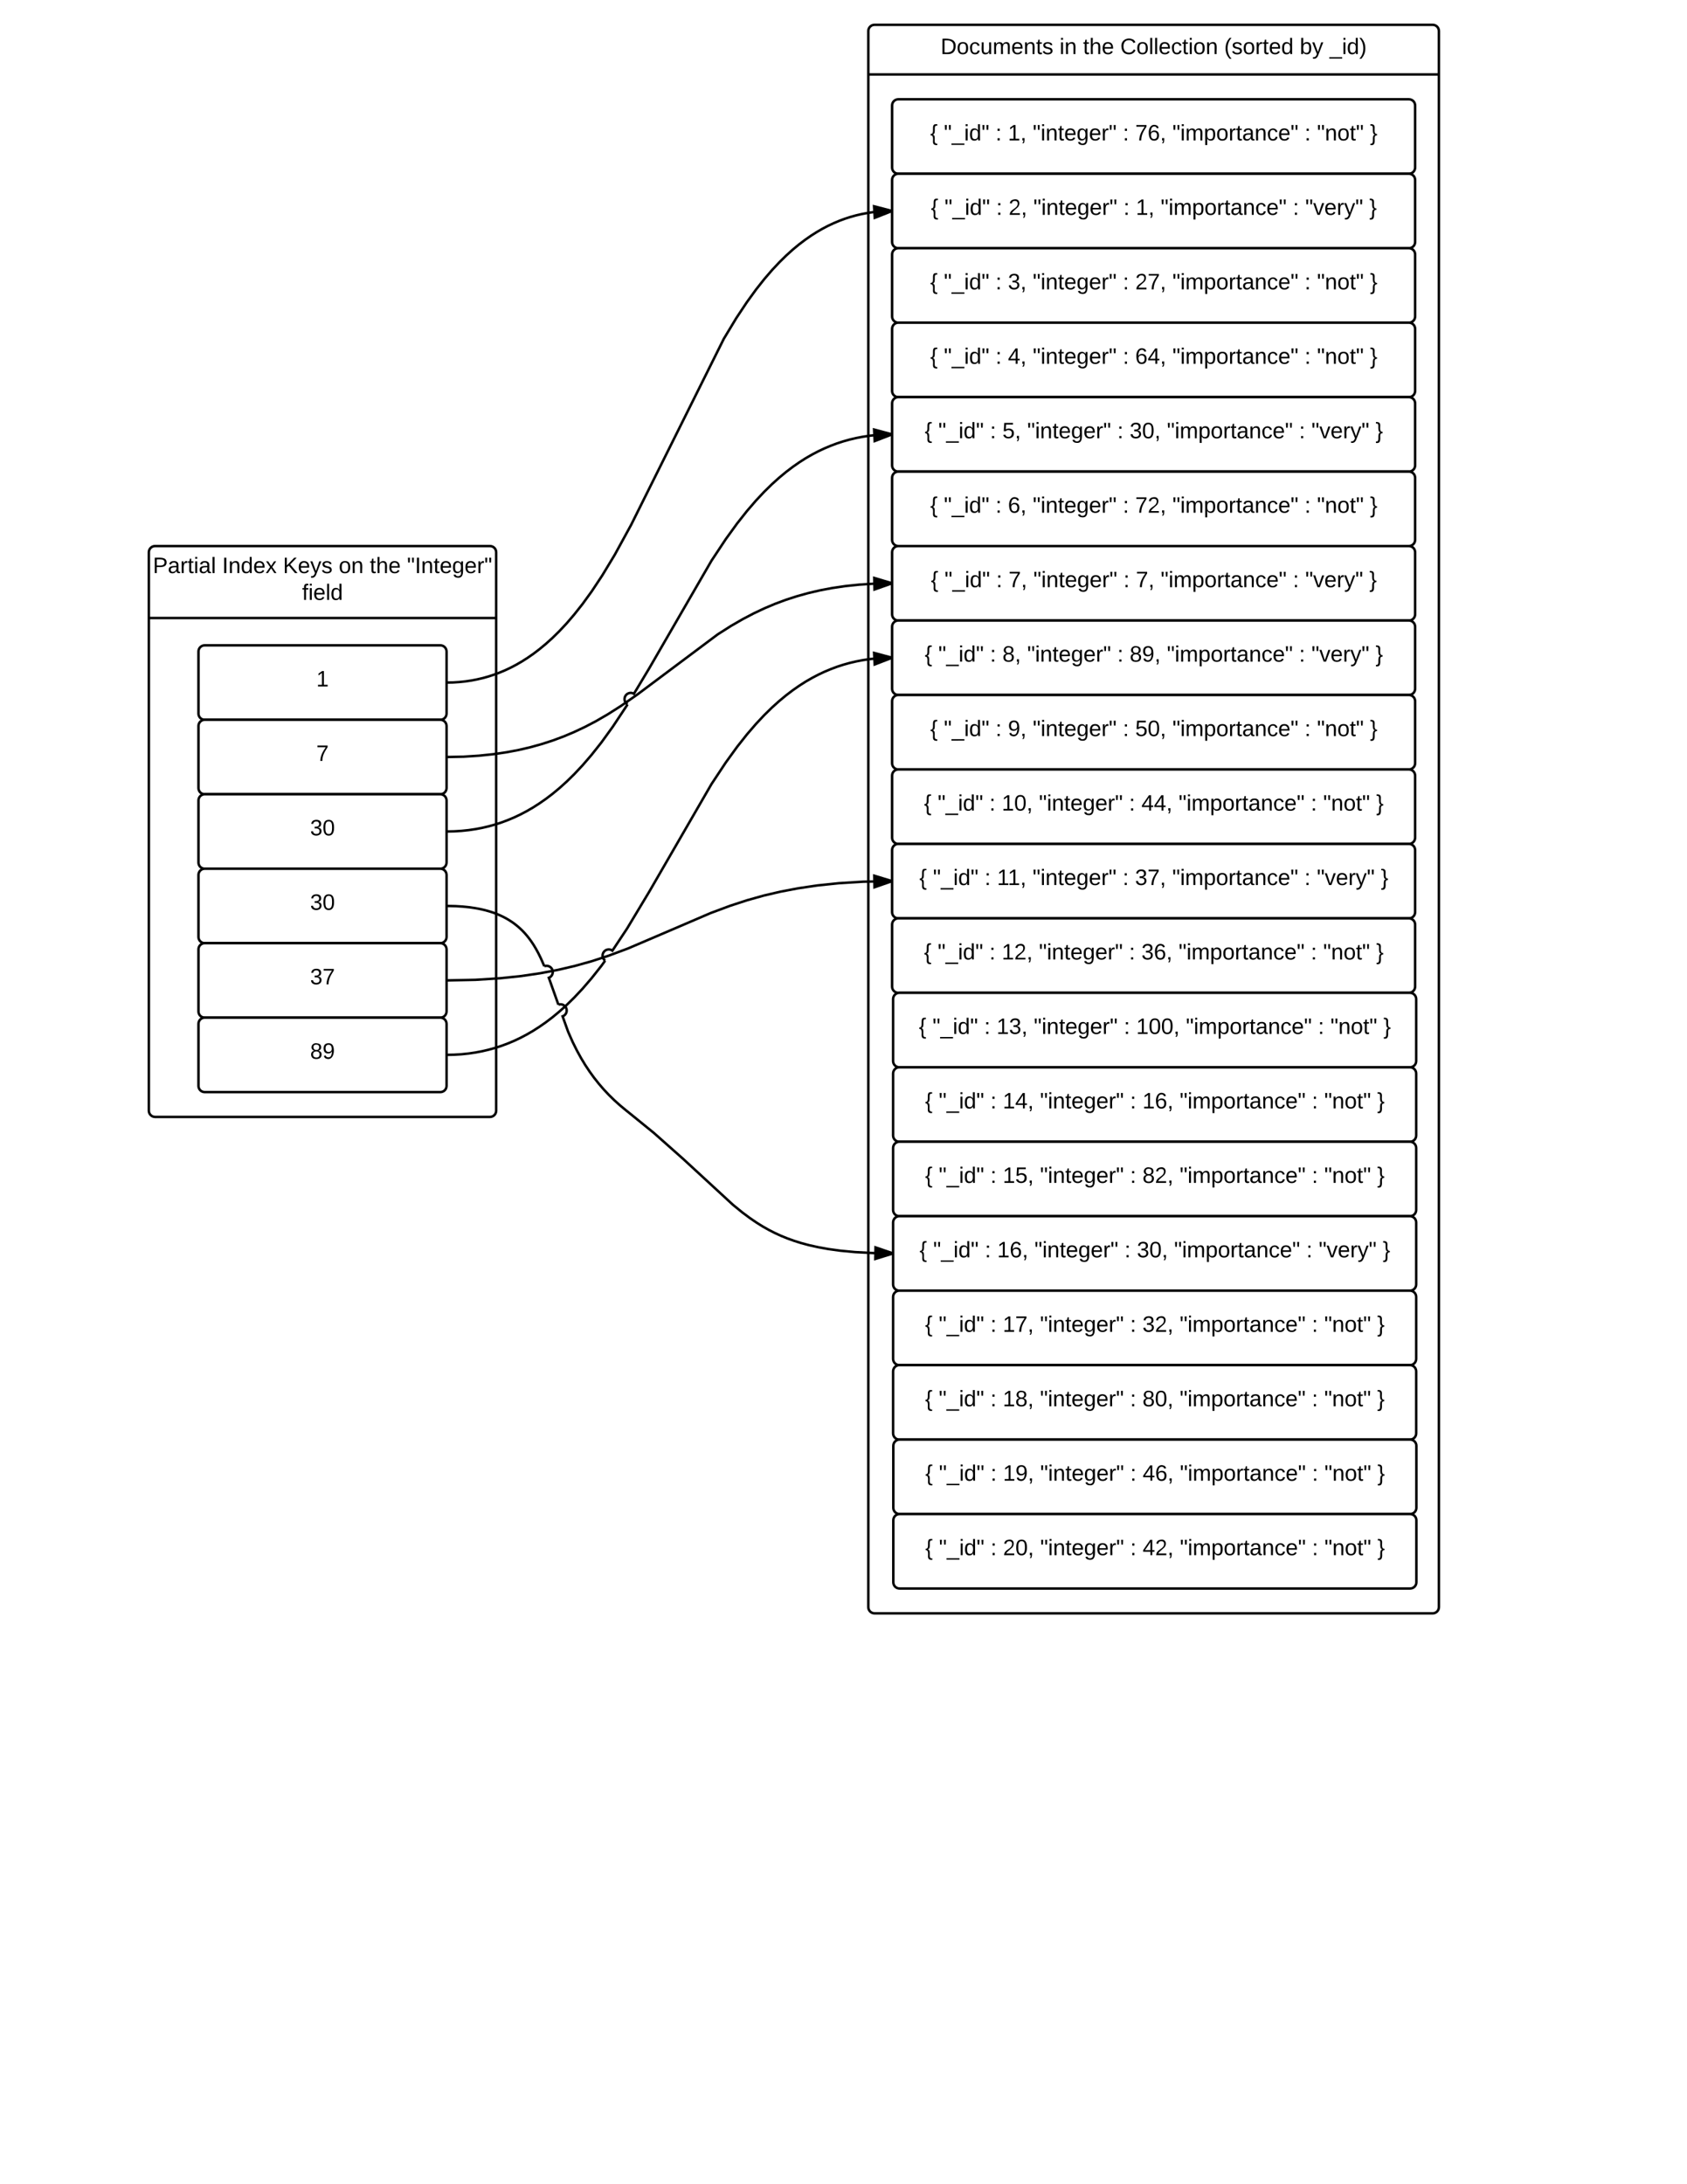 <svg xmlns="http://www.w3.org/2000/svg" xmlns:xlink="http://www.w3.org/1999/xlink" width="1360" height="1760"><g transform="translate(0 0)"><path d="M0 0h1360v1760H0z" fill="#fff"/><path d="M120 445c0-2.76 2.24-5 5-5h270c2.76 0 5 2.24 5 5v48c0 2.76-2.24 5-5 5H125c-2.76 0-5-2.24-5-5z" fill="#fff"/><path d="M120 469h280v29H120z" fill="#fff"/><path d="M125 900c-2.76 0-5-2.24-5-5V445c0-2.76 2.24-5 5-5h270c2.76 0 5 2.24 5 5v450c0 2.76-2.24 5-5 5zM120 498h280" stroke="#000" stroke-width="2" fill="none"/><use xlink:href="#a" transform="matrix(1,0,0,1,120,440) translate(3.25 21.8)"/><use xlink:href="#b" transform="matrix(1,0,0,1,120,440) translate(59.1 21.8)"/><use xlink:href="#c" transform="matrix(1,0,0,1,120,440) translate(108.1 21.8)"/><use xlink:href="#d" transform="matrix(1,0,0,1,120,440) translate(153.1 21.8)"/><use xlink:href="#e" transform="matrix(1,0,0,1,120,440) translate(178.1 21.8)"/><use xlink:href="#f" transform="matrix(1,0,0,1,120,440) translate(208.1 21.8)"/><use xlink:href="#g" transform="matrix(1,0,0,1,120,440) translate(123.55 43.4)"/><path d="M160 525c0-2.76 2.24-5 5-5h190c2.76 0 5 2.24 5 5v50c0 2.76-2.24 5-5 5H165c-2.76 0-5-2.24-5-5z" stroke="#000" stroke-width="2" fill="#fff"/><use xlink:href="#h" transform="matrix(1,0,0,1,160,520) translate(95.005 33.15)"/><path d="M160 585c0-2.76 2.24-5 5-5h190c2.76 0 5 2.24 5 5v50c0 2.76-2.24 5-5 5H165c-2.76 0-5-2.24-5-5z" stroke="#000" stroke-width="2" fill="#fff"/><use xlink:href="#i" transform="matrix(1,0,0,1,160,580) translate(95.005 33.15)"/><path d="M160 645c0-2.76 2.24-5 5-5h190c2.76 0 5 2.24 5 5v50c0 2.76-2.24 5-5 5H165c-2.76 0-5-2.24-5-5z" stroke="#000" stroke-width="2" fill="#fff"/><use xlink:href="#j" transform="matrix(1,0,0,1,160,640) translate(90.005 33.15)"/><path d="M160 705c0-2.76 2.24-5 5-5h190c2.76 0 5 2.24 5 5v50c0 2.76-2.24 5-5 5H165c-2.76 0-5-2.24-5-5z" stroke="#000" stroke-width="2" fill="#fff"/><use xlink:href="#j" transform="matrix(1,0,0,1,160,700) translate(90.005 33.15)"/><path d="M160 765c0-2.76 2.24-5 5-5h190c2.76 0 5 2.24 5 5v50c0 2.76-2.24 5-5 5H165c-2.76 0-5-2.24-5-5z" stroke="#000" stroke-width="2" fill="#fff"/><use xlink:href="#k" transform="matrix(1,0,0,1,160,760) translate(90.005 33.15)"/><path d="M160 825c0-2.76 2.24-5 5-5h190c2.76 0 5 2.24 5 5v50c0 2.76-2.24 5-5 5H165c-2.76 0-5-2.24-5-5z" stroke="#000" stroke-width="2" fill="#fff"/><use xlink:href="#l" transform="matrix(1,0,0,1,160,820) translate(90.005 33.15)"/><path d="M700 25c0-2.76 2.24-5 5-5h450c2.76 0 5 2.24 5 5v30c0 2.76-2.24 5-5 5H705c-2.76 0-5-2.24-5-5z" fill="#fff"/><path d="M700 40h460v20H700z" fill="#fff"/><path d="M705 1300c-2.76 0-5-2.24-5-5V25c0-2.76 2.24-5 5-5h450c2.76 0 5 2.24 5 5v1270c0 2.76-2.24 5-5 5zM700 60h460" stroke="#000" stroke-width="2" fill="none"/><use xlink:href="#m" transform="matrix(1,0,0,1,700,20) translate(58.275 23.6)"/><use xlink:href="#n" transform="matrix(1,0,0,1,700,20) translate(154.175 23.6)"/><use xlink:href="#e" transform="matrix(1,0,0,1,700,20) translate(173.125 23.6)"/><use xlink:href="#o" transform="matrix(1,0,0,1,700,20) translate(203.125 23.6)"/><use xlink:href="#p" transform="matrix(1,0,0,1,700,20) translate(286.925 23.6)"/><use xlink:href="#q" transform="matrix(1,0,0,1,700,20) translate(347.825 23.6)"/><use xlink:href="#r" transform="matrix(1,0,0,1,700,20) translate(371.825 23.6)"/><path d="M719.17 85c0-2.76 2.24-5 5-5h411.66c2.76 0 5 2.24 5 5v50c0 2.76-2.24 5-5 5H724.17c-2.76 0-5-2.24-5-5z" stroke="#000" stroke-width="2" fill="#fff"/><use xlink:href="#s" transform="matrix(1,0,0,1,719.167,80) translate(30.755 33.15)"/><use xlink:href="#t" transform="matrix(1,0,0,1,719.167,80) translate(41.755 33.15)"/><use xlink:href="#u" transform="matrix(1,0,0,1,719.167,80) translate(83.405 33.15)"/><use xlink:href="#v" transform="matrix(1,0,0,1,719.167,80) translate(93.405 33.15)"/><use xlink:href="#w" transform="matrix(1,0,0,1,719.167,80) translate(113.405 33.15)"/><use xlink:href="#u" transform="matrix(1,0,0,1,719.167,80) translate(186.005 33.15)"/><use xlink:href="#x" transform="matrix(1,0,0,1,719.167,80) translate(196.005 33.15)"/><use xlink:href="#y" transform="matrix(1,0,0,1,719.167,80) translate(226.005 33.15)"/><use xlink:href="#u" transform="matrix(1,0,0,1,719.167,80) translate(332.555 33.15)"/><use xlink:href="#z" transform="matrix(1,0,0,1,719.167,80) translate(342.555 33.15)"/><use xlink:href="#A" transform="matrix(1,0,0,1,719.167,80) translate(385.255 33.15)"/><path d="M719.17 145c0-2.76 2.24-5 5-5h411.66c2.76 0 5 2.24 5 5v50c0 2.76-2.24 5-5 5H724.17c-2.76 0-5-2.24-5-5z" stroke="#000" stroke-width="2" fill="#fff"/><use xlink:href="#s" transform="matrix(1,0,0,1,719.167,140) translate(31.28 33.15)"/><use xlink:href="#t" transform="matrix(1,0,0,1,719.167,140) translate(42.28 33.15)"/><use xlink:href="#u" transform="matrix(1,0,0,1,719.167,140) translate(83.93 33.15)"/><use xlink:href="#B" transform="matrix(1,0,0,1,719.167,140) translate(93.93 33.15)"/><use xlink:href="#w" transform="matrix(1,0,0,1,719.167,140) translate(113.93 33.15)"/><use xlink:href="#u" transform="matrix(1,0,0,1,719.167,140) translate(186.53 33.15)"/><use xlink:href="#v" transform="matrix(1,0,0,1,719.167,140) translate(196.53 33.15)"/><use xlink:href="#y" transform="matrix(1,0,0,1,719.167,140) translate(216.53 33.15)"/><use xlink:href="#u" transform="matrix(1,0,0,1,719.167,140) translate(323.08 33.15)"/><use xlink:href="#C" transform="matrix(1,0,0,1,719.167,140) translate(333.08 33.15)"/><use xlink:href="#A" transform="matrix(1,0,0,1,719.167,140) translate(384.73 33.15)"/><path d="M719.17 205c0-2.76 2.24-5 5-5h411.66c2.76 0 5 2.24 5 5v50c0 2.76-2.24 5-5 5H724.17c-2.76 0-5-2.24-5-5z" stroke="#000" stroke-width="2" fill="#fff"/><use xlink:href="#s" transform="matrix(1,0,0,1,719.167,200) translate(30.755 33.15)"/><use xlink:href="#t" transform="matrix(1,0,0,1,719.167,200) translate(41.755 33.15)"/><use xlink:href="#u" transform="matrix(1,0,0,1,719.167,200) translate(83.405 33.15)"/><use xlink:href="#D" transform="matrix(1,0,0,1,719.167,200) translate(93.405 33.15)"/><use xlink:href="#w" transform="matrix(1,0,0,1,719.167,200) translate(113.405 33.15)"/><use xlink:href="#u" transform="matrix(1,0,0,1,719.167,200) translate(186.005 33.15)"/><use xlink:href="#E" transform="matrix(1,0,0,1,719.167,200) translate(196.005 33.15)"/><use xlink:href="#y" transform="matrix(1,0,0,1,719.167,200) translate(226.005 33.15)"/><use xlink:href="#u" transform="matrix(1,0,0,1,719.167,200) translate(332.555 33.15)"/><use xlink:href="#z" transform="matrix(1,0,0,1,719.167,200) translate(342.555 33.15)"/><use xlink:href="#A" transform="matrix(1,0,0,1,719.167,200) translate(385.255 33.15)"/><path d="M719.17 265c0-2.76 2.24-5 5-5h411.66c2.76 0 5 2.24 5 5v50c0 2.76-2.24 5-5 5H724.17c-2.76 0-5-2.24-5-5z" stroke="#000" stroke-width="2" fill="#fff"/><use xlink:href="#s" transform="matrix(1,0,0,1,719.167,260) translate(30.755 33.15)"/><use xlink:href="#t" transform="matrix(1,0,0,1,719.167,260) translate(41.755 33.15)"/><use xlink:href="#u" transform="matrix(1,0,0,1,719.167,260) translate(83.405 33.15)"/><use xlink:href="#F" transform="matrix(1,0,0,1,719.167,260) translate(93.405 33.15)"/><use xlink:href="#w" transform="matrix(1,0,0,1,719.167,260) translate(113.405 33.15)"/><use xlink:href="#u" transform="matrix(1,0,0,1,719.167,260) translate(186.005 33.15)"/><use xlink:href="#G" transform="matrix(1,0,0,1,719.167,260) translate(196.005 33.15)"/><use xlink:href="#y" transform="matrix(1,0,0,1,719.167,260) translate(226.005 33.15)"/><use xlink:href="#u" transform="matrix(1,0,0,1,719.167,260) translate(332.555 33.15)"/><use xlink:href="#z" transform="matrix(1,0,0,1,719.167,260) translate(342.555 33.15)"/><use xlink:href="#A" transform="matrix(1,0,0,1,719.167,260) translate(385.255 33.15)"/><path d="M719.17 325c0-2.76 2.24-5 5-5h411.66c2.76 0 5 2.24 5 5v50c0 2.76-2.24 5-5 5H724.17c-2.76 0-5-2.24-5-5z" stroke="#000" stroke-width="2" fill="#fff"/><use xlink:href="#s" transform="matrix(1,0,0,1,719.167,320) translate(26.28 33.15)"/><use xlink:href="#t" transform="matrix(1,0,0,1,719.167,320) translate(37.28 33.15)"/><use xlink:href="#u" transform="matrix(1,0,0,1,719.167,320) translate(78.93 33.15)"/><use xlink:href="#H" transform="matrix(1,0,0,1,719.167,320) translate(88.93 33.15)"/><use xlink:href="#w" transform="matrix(1,0,0,1,719.167,320) translate(108.93 33.15)"/><use xlink:href="#u" transform="matrix(1,0,0,1,719.167,320) translate(181.53 33.15)"/><use xlink:href="#I" transform="matrix(1,0,0,1,719.167,320) translate(191.53 33.15)"/><use xlink:href="#y" transform="matrix(1,0,0,1,719.167,320) translate(221.53 33.15)"/><use xlink:href="#u" transform="matrix(1,0,0,1,719.167,320) translate(328.08 33.15)"/><use xlink:href="#C" transform="matrix(1,0,0,1,719.167,320) translate(338.08 33.15)"/><use xlink:href="#A" transform="matrix(1,0,0,1,719.167,320) translate(389.73 33.15)"/><path d="M719.17 385c0-2.76 2.24-5 5-5h411.66c2.76 0 5 2.24 5 5v50c0 2.76-2.24 5-5 5H724.17c-2.76 0-5-2.24-5-5z" stroke="#000" stroke-width="2" fill="#fff"/><g><use xlink:href="#s" transform="matrix(1,0,0,1,719.167,380) translate(30.755 33.15)"/><use xlink:href="#t" transform="matrix(1,0,0,1,719.167,380) translate(41.755 33.15)"/><use xlink:href="#u" transform="matrix(1,0,0,1,719.167,380) translate(83.405 33.15)"/><use xlink:href="#J" transform="matrix(1,0,0,1,719.167,380) translate(93.405 33.15)"/><use xlink:href="#w" transform="matrix(1,0,0,1,719.167,380) translate(113.405 33.15)"/><use xlink:href="#u" transform="matrix(1,0,0,1,719.167,380) translate(186.005 33.15)"/><use xlink:href="#K" transform="matrix(1,0,0,1,719.167,380) translate(196.005 33.15)"/><use xlink:href="#y" transform="matrix(1,0,0,1,719.167,380) translate(226.005 33.15)"/><use xlink:href="#u" transform="matrix(1,0,0,1,719.167,380) translate(332.555 33.15)"/><use xlink:href="#z" transform="matrix(1,0,0,1,719.167,380) translate(342.555 33.15)"/><use xlink:href="#A" transform="matrix(1,0,0,1,719.167,380) translate(385.255 33.15)"/></g><path d="M719.17 445c0-2.76 2.24-5 5-5h411.66c2.76 0 5 2.24 5 5v50c0 2.76-2.24 5-5 5H724.17c-2.76 0-5-2.24-5-5z" stroke="#000" stroke-width="2" fill="#fff"/><g><use xlink:href="#s" transform="matrix(1,0,0,1,719.167,440) translate(31.28 33.15)"/><use xlink:href="#t" transform="matrix(1,0,0,1,719.167,440) translate(42.28 33.15)"/><use xlink:href="#u" transform="matrix(1,0,0,1,719.167,440) translate(83.93 33.15)"/><use xlink:href="#L" transform="matrix(1,0,0,1,719.167,440) translate(93.93 33.15)"/><use xlink:href="#w" transform="matrix(1,0,0,1,719.167,440) translate(113.93 33.15)"/><use xlink:href="#u" transform="matrix(1,0,0,1,719.167,440) translate(186.53 33.15)"/><use xlink:href="#L" transform="matrix(1,0,0,1,719.167,440) translate(196.53 33.15)"/><use xlink:href="#y" transform="matrix(1,0,0,1,719.167,440) translate(216.53 33.15)"/><use xlink:href="#u" transform="matrix(1,0,0,1,719.167,440) translate(323.08 33.15)"/><use xlink:href="#C" transform="matrix(1,0,0,1,719.167,440) translate(333.08 33.15)"/><use xlink:href="#A" transform="matrix(1,0,0,1,719.167,440) translate(384.73 33.15)"/></g><path d="M719.17 505c0-2.76 2.24-5 5-5h411.66c2.76 0 5 2.24 5 5v50c0 2.76-2.24 5-5 5H724.17c-2.76 0-5-2.24-5-5z" stroke="#000" stroke-width="2" fill="#fff"/><g><use xlink:href="#s" transform="matrix(1,0,0,1,719.167,500) translate(26.28 33.15)"/><use xlink:href="#t" transform="matrix(1,0,0,1,719.167,500) translate(37.28 33.15)"/><use xlink:href="#u" transform="matrix(1,0,0,1,719.167,500) translate(78.93 33.15)"/><use xlink:href="#M" transform="matrix(1,0,0,1,719.167,500) translate(88.93 33.15)"/><use xlink:href="#w" transform="matrix(1,0,0,1,719.167,500) translate(108.93 33.15)"/><use xlink:href="#u" transform="matrix(1,0,0,1,719.167,500) translate(181.53 33.15)"/><use xlink:href="#N" transform="matrix(1,0,0,1,719.167,500) translate(191.53 33.15)"/><use xlink:href="#y" transform="matrix(1,0,0,1,719.167,500) translate(221.53 33.15)"/><use xlink:href="#u" transform="matrix(1,0,0,1,719.167,500) translate(328.08 33.15)"/><use xlink:href="#C" transform="matrix(1,0,0,1,719.167,500) translate(338.08 33.15)"/><use xlink:href="#A" transform="matrix(1,0,0,1,719.167,500) translate(389.73 33.15)"/></g><path d="M719.17 565c0-2.76 2.24-5 5-5h411.66c2.76 0 5 2.24 5 5v50c0 2.76-2.24 5-5 5H724.17c-2.76 0-5-2.24-5-5z" stroke="#000" stroke-width="2" fill="#fff"/><g><use xlink:href="#s" transform="matrix(1,0,0,1,719.167,560) translate(30.755 33.15)"/><use xlink:href="#t" transform="matrix(1,0,0,1,719.167,560) translate(41.755 33.15)"/><use xlink:href="#u" transform="matrix(1,0,0,1,719.167,560) translate(83.405 33.15)"/><use xlink:href="#O" transform="matrix(1,0,0,1,719.167,560) translate(93.405 33.15)"/><use xlink:href="#w" transform="matrix(1,0,0,1,719.167,560) translate(113.405 33.15)"/><use xlink:href="#u" transform="matrix(1,0,0,1,719.167,560) translate(186.005 33.15)"/><use xlink:href="#P" transform="matrix(1,0,0,1,719.167,560) translate(196.005 33.15)"/><use xlink:href="#y" transform="matrix(1,0,0,1,719.167,560) translate(226.005 33.15)"/><use xlink:href="#u" transform="matrix(1,0,0,1,719.167,560) translate(332.555 33.15)"/><use xlink:href="#z" transform="matrix(1,0,0,1,719.167,560) translate(342.555 33.15)"/><use xlink:href="#A" transform="matrix(1,0,0,1,719.167,560) translate(385.255 33.15)"/></g><path d="M719.17 625c0-2.76 2.24-5 5-5h411.66c2.76 0 5 2.24 5 5v50c0 2.76-2.24 5-5 5H724.17c-2.76 0-5-2.24-5-5z" stroke="#000" stroke-width="2" fill="#fff"/><g><use xlink:href="#s" transform="matrix(1,0,0,1,719.167,620) translate(25.755 33.15)"/><use xlink:href="#t" transform="matrix(1,0,0,1,719.167,620) translate(36.755 33.15)"/><use xlink:href="#u" transform="matrix(1,0,0,1,719.167,620) translate(78.405 33.15)"/><use xlink:href="#Q" transform="matrix(1,0,0,1,719.167,620) translate(88.405 33.15)"/><use xlink:href="#w" transform="matrix(1,0,0,1,719.167,620) translate(118.405 33.15)"/><use xlink:href="#u" transform="matrix(1,0,0,1,719.167,620) translate(191.005 33.15)"/><use xlink:href="#R" transform="matrix(1,0,0,1,719.167,620) translate(201.005 33.15)"/><use xlink:href="#y" transform="matrix(1,0,0,1,719.167,620) translate(231.005 33.15)"/><use xlink:href="#u" transform="matrix(1,0,0,1,719.167,620) translate(337.555 33.15)"/><use xlink:href="#z" transform="matrix(1,0,0,1,719.167,620) translate(347.555 33.15)"/><use xlink:href="#A" transform="matrix(1,0,0,1,719.167,620) translate(390.255 33.15)"/></g><path d="M719.17 685c0-2.76 2.24-5 5-5h411.66c2.76 0 5 2.24 5 5v50c0 2.76-2.24 5-5 5H724.17c-2.76 0-5-2.24-5-5z" stroke="#000" stroke-width="2" fill="#fff"/><g><use xlink:href="#s" transform="matrix(1,0,0,1,719.167,680) translate(21.955 33.15)"/><use xlink:href="#t" transform="matrix(1,0,0,1,719.167,680) translate(32.955 33.15)"/><use xlink:href="#u" transform="matrix(1,0,0,1,719.167,680) translate(74.605 33.15)"/><use xlink:href="#S" transform="matrix(1,0,0,1,719.167,680) translate(84.605 33.15)"/><use xlink:href="#w" transform="matrix(1,0,0,1,719.167,680) translate(113.255 33.15)"/><use xlink:href="#u" transform="matrix(1,0,0,1,719.167,680) translate(185.855 33.15)"/><use xlink:href="#T" transform="matrix(1,0,0,1,719.167,680) translate(195.855 33.15)"/><use xlink:href="#y" transform="matrix(1,0,0,1,719.167,680) translate(225.855 33.15)"/><use xlink:href="#u" transform="matrix(1,0,0,1,719.167,680) translate(332.405 33.15)"/><use xlink:href="#C" transform="matrix(1,0,0,1,719.167,680) translate(342.405 33.15)"/><use xlink:href="#A" transform="matrix(1,0,0,1,719.167,680) translate(394.055 33.15)"/></g><path d="M719.17 745c0-2.76 2.24-5 5-5h411.66c2.76 0 5 2.24 5 5v50c0 2.76-2.24 5-5 5H724.17c-2.76 0-5-2.24-5-5z" stroke="#000" stroke-width="2" fill="#fff"/><g><use xlink:href="#s" transform="matrix(1,0,0,1,719.167,740) translate(25.755 33.15)"/><use xlink:href="#t" transform="matrix(1,0,0,1,719.167,740) translate(36.755 33.15)"/><use xlink:href="#u" transform="matrix(1,0,0,1,719.167,740) translate(78.405 33.15)"/><use xlink:href="#U" transform="matrix(1,0,0,1,719.167,740) translate(88.405 33.15)"/><use xlink:href="#w" transform="matrix(1,0,0,1,719.167,740) translate(118.405 33.15)"/><use xlink:href="#u" transform="matrix(1,0,0,1,719.167,740) translate(191.005 33.15)"/><use xlink:href="#V" transform="matrix(1,0,0,1,719.167,740) translate(201.005 33.15)"/><use xlink:href="#y" transform="matrix(1,0,0,1,719.167,740) translate(231.005 33.15)"/><use xlink:href="#u" transform="matrix(1,0,0,1,719.167,740) translate(337.555 33.15)"/><use xlink:href="#z" transform="matrix(1,0,0,1,719.167,740) translate(347.555 33.15)"/><use xlink:href="#A" transform="matrix(1,0,0,1,719.167,740) translate(390.255 33.15)"/></g><path d="M720 805c0-2.76 2.24-5 5-5h411.67c2.76 0 5 2.24 5 5v50c0 2.76-2.24 5-5 5H725c-2.76 0-5-2.24-5-5z" stroke="#000" stroke-width="2" fill="#fff"/><g><use xlink:href="#s" transform="matrix(1,0,0,1,720,800) translate(20.755 33.15)"/><use xlink:href="#t" transform="matrix(1,0,0,1,720,800) translate(31.755 33.15)"/><use xlink:href="#u" transform="matrix(1,0,0,1,720,800) translate(73.405 33.15)"/><use xlink:href="#W" transform="matrix(1,0,0,1,720,800) translate(83.405 33.15)"/><use xlink:href="#w" transform="matrix(1,0,0,1,720,800) translate(113.405 33.15)"/><use xlink:href="#u" transform="matrix(1,0,0,1,720,800) translate(186.005 33.15)"/><use xlink:href="#X" transform="matrix(1,0,0,1,720,800) translate(196.005 33.15)"/><use xlink:href="#y" transform="matrix(1,0,0,1,720,800) translate(236.005 33.15)"/><use xlink:href="#u" transform="matrix(1,0,0,1,720,800) translate(342.555 33.15)"/><use xlink:href="#z" transform="matrix(1,0,0,1,720,800) translate(352.555 33.15)"/><use xlink:href="#A" transform="matrix(1,0,0,1,720,800) translate(395.255 33.15)"/></g><path d="M720 865c0-2.76 2.24-5 5-5h411.67c2.76 0 5 2.24 5 5v50c0 2.76-2.24 5-5 5H725c-2.76 0-5-2.24-5-5z" stroke="#000" stroke-width="2" fill="#fff"/><g><use xlink:href="#s" transform="matrix(1,0,0,1,720,860) translate(25.755 33.15)"/><use xlink:href="#t" transform="matrix(1,0,0,1,720,860) translate(36.755 33.15)"/><use xlink:href="#u" transform="matrix(1,0,0,1,720,860) translate(78.405 33.15)"/><use xlink:href="#Y" transform="matrix(1,0,0,1,720,860) translate(88.405 33.15)"/><use xlink:href="#w" transform="matrix(1,0,0,1,720,860) translate(118.405 33.15)"/><use xlink:href="#u" transform="matrix(1,0,0,1,720,860) translate(191.005 33.15)"/><use xlink:href="#Z" transform="matrix(1,0,0,1,720,860) translate(201.005 33.15)"/><use xlink:href="#y" transform="matrix(1,0,0,1,720,860) translate(231.005 33.15)"/><use xlink:href="#u" transform="matrix(1,0,0,1,720,860) translate(337.555 33.15)"/><use xlink:href="#z" transform="matrix(1,0,0,1,720,860) translate(347.555 33.15)"/><use xlink:href="#A" transform="matrix(1,0,0,1,720,860) translate(390.255 33.15)"/></g><path d="M720 925c0-2.76 2.24-5 5-5h411.67c2.76 0 5 2.24 5 5v50c0 2.76-2.24 5-5 5H725c-2.76 0-5-2.24-5-5z" stroke="#000" stroke-width="2" fill="#fff"/><g><use xlink:href="#s" transform="matrix(1,0,0,1,720,920) translate(25.755 33.15)"/><use xlink:href="#t" transform="matrix(1,0,0,1,720,920) translate(36.755 33.15)"/><use xlink:href="#u" transform="matrix(1,0,0,1,720,920) translate(78.405 33.15)"/><use xlink:href="#aa" transform="matrix(1,0,0,1,720,920) translate(88.405 33.15)"/><use xlink:href="#w" transform="matrix(1,0,0,1,720,920) translate(118.405 33.15)"/><use xlink:href="#u" transform="matrix(1,0,0,1,720,920) translate(191.005 33.15)"/><use xlink:href="#ab" transform="matrix(1,0,0,1,720,920) translate(201.005 33.15)"/><use xlink:href="#y" transform="matrix(1,0,0,1,720,920) translate(231.005 33.15)"/><use xlink:href="#u" transform="matrix(1,0,0,1,720,920) translate(337.555 33.15)"/><use xlink:href="#z" transform="matrix(1,0,0,1,720,920) translate(347.555 33.15)"/><use xlink:href="#A" transform="matrix(1,0,0,1,720,920) translate(390.255 33.15)"/></g><path d="M720 985c0-2.76 2.24-5 5-5h411.67c2.76 0 5 2.24 5 5v50c0 2.76-2.24 5-5 5H725c-2.76 0-5-2.24-5-5z" stroke="#000" stroke-width="2" fill="#fff"/><g><use xlink:href="#s" transform="matrix(1,0,0,1,720,980) translate(21.28 33.15)"/><use xlink:href="#t" transform="matrix(1,0,0,1,720,980) translate(32.28 33.15)"/><use xlink:href="#u" transform="matrix(1,0,0,1,720,980) translate(73.93 33.15)"/><use xlink:href="#Z" transform="matrix(1,0,0,1,720,980) translate(83.93 33.15)"/><use xlink:href="#w" transform="matrix(1,0,0,1,720,980) translate(113.93 33.15)"/><use xlink:href="#u" transform="matrix(1,0,0,1,720,980) translate(186.53 33.15)"/><use xlink:href="#I" transform="matrix(1,0,0,1,720,980) translate(196.53 33.15)"/><use xlink:href="#y" transform="matrix(1,0,0,1,720,980) translate(226.53 33.15)"/><use xlink:href="#u" transform="matrix(1,0,0,1,720,980) translate(333.08 33.15)"/><use xlink:href="#C" transform="matrix(1,0,0,1,720,980) translate(343.08 33.15)"/><use xlink:href="#A" transform="matrix(1,0,0,1,720,980) translate(394.73 33.15)"/></g><path d="M720 1045c0-2.76 2.24-5 5-5h411.67c2.76 0 5 2.24 5 5v50c0 2.76-2.24 5-5 5H725c-2.76 0-5-2.24-5-5z" stroke="#000" stroke-width="2" fill="#fff"/><g><use xlink:href="#s" transform="matrix(1,0,0,1,720,1040) translate(25.755 33.15)"/><use xlink:href="#t" transform="matrix(1,0,0,1,720,1040) translate(36.755 33.15)"/><use xlink:href="#u" transform="matrix(1,0,0,1,720,1040) translate(78.405 33.15)"/><use xlink:href="#ac" transform="matrix(1,0,0,1,720,1040) translate(88.405 33.15)"/><use xlink:href="#w" transform="matrix(1,0,0,1,720,1040) translate(118.405 33.15)"/><use xlink:href="#u" transform="matrix(1,0,0,1,720,1040) translate(191.005 33.15)"/><use xlink:href="#ad" transform="matrix(1,0,0,1,720,1040) translate(201.005 33.15)"/><use xlink:href="#y" transform="matrix(1,0,0,1,720,1040) translate(231.005 33.15)"/><use xlink:href="#u" transform="matrix(1,0,0,1,720,1040) translate(337.555 33.15)"/><use xlink:href="#z" transform="matrix(1,0,0,1,720,1040) translate(347.555 33.15)"/><use xlink:href="#A" transform="matrix(1,0,0,1,720,1040) translate(390.255 33.15)"/></g><path d="M720 1105c0-2.76 2.24-5 5-5h411.67c2.76 0 5 2.24 5 5v50c0 2.76-2.24 5-5 5H725c-2.76 0-5-2.24-5-5z" stroke="#000" stroke-width="2" fill="#fff"/><g><use xlink:href="#s" transform="matrix(1,0,0,1,720,1100) translate(25.755 33.15)"/><use xlink:href="#t" transform="matrix(1,0,0,1,720,1100) translate(36.755 33.15)"/><use xlink:href="#u" transform="matrix(1,0,0,1,720,1100) translate(78.405 33.15)"/><use xlink:href="#ae" transform="matrix(1,0,0,1,720,1100) translate(88.405 33.15)"/><use xlink:href="#w" transform="matrix(1,0,0,1,720,1100) translate(118.405 33.15)"/><use xlink:href="#u" transform="matrix(1,0,0,1,720,1100) translate(191.005 33.15)"/><use xlink:href="#af" transform="matrix(1,0,0,1,720,1100) translate(201.005 33.15)"/><use xlink:href="#y" transform="matrix(1,0,0,1,720,1100) translate(231.005 33.15)"/><use xlink:href="#u" transform="matrix(1,0,0,1,720,1100) translate(337.555 33.15)"/><use xlink:href="#z" transform="matrix(1,0,0,1,720,1100) translate(347.555 33.15)"/><use xlink:href="#A" transform="matrix(1,0,0,1,720,1100) translate(390.255 33.15)"/></g><path d="M720.17 1165c0-2.76 2.24-5 5-5h411.66c2.76 0 5 2.24 5 5v50c0 2.76-2.24 5-5 5H725.17c-2.76 0-5-2.24-5-5z" stroke="#000" stroke-width="2" fill="#fff"/><g><use xlink:href="#s" transform="matrix(1,0,0,1,720.167,1160) translate(25.755 33.15)"/><use xlink:href="#t" transform="matrix(1,0,0,1,720.167,1160) translate(36.755 33.15)"/><use xlink:href="#u" transform="matrix(1,0,0,1,720.167,1160) translate(78.405 33.15)"/><use xlink:href="#ag" transform="matrix(1,0,0,1,720.167,1160) translate(88.405 33.15)"/><use xlink:href="#w" transform="matrix(1,0,0,1,720.167,1160) translate(118.405 33.15)"/><use xlink:href="#u" transform="matrix(1,0,0,1,720.167,1160) translate(191.005 33.15)"/><use xlink:href="#ah" transform="matrix(1,0,0,1,720.167,1160) translate(201.005 33.15)"/><use xlink:href="#y" transform="matrix(1,0,0,1,720.167,1160) translate(231.005 33.15)"/><use xlink:href="#u" transform="matrix(1,0,0,1,720.167,1160) translate(337.555 33.15)"/><use xlink:href="#z" transform="matrix(1,0,0,1,720.167,1160) translate(347.555 33.15)"/><use xlink:href="#A" transform="matrix(1,0,0,1,720.167,1160) translate(390.255 33.15)"/></g><path d="M720.17 1225c0-2.76 2.24-5 5-5h411.66c2.76 0 5 2.24 5 5v50c0 2.76-2.24 5-5 5H725.17c-2.76 0-5-2.24-5-5z" stroke="#000" stroke-width="2" fill="#fff"/><g><use xlink:href="#s" transform="matrix(1,0,0,1,720.167,1220) translate(25.755 33.15)"/><use xlink:href="#t" transform="matrix(1,0,0,1,720.167,1220) translate(36.755 33.15)"/><use xlink:href="#u" transform="matrix(1,0,0,1,720.167,1220) translate(78.405 33.15)"/><use xlink:href="#ai" transform="matrix(1,0,0,1,720.167,1220) translate(88.405 33.15)"/><use xlink:href="#w" transform="matrix(1,0,0,1,720.167,1220) translate(118.405 33.15)"/><use xlink:href="#u" transform="matrix(1,0,0,1,720.167,1220) translate(191.005 33.15)"/><use xlink:href="#aj" transform="matrix(1,0,0,1,720.167,1220) translate(201.005 33.15)"/><use xlink:href="#y" transform="matrix(1,0,0,1,720.167,1220) translate(231.005 33.15)"/><use xlink:href="#u" transform="matrix(1,0,0,1,720.167,1220) translate(337.555 33.15)"/><use xlink:href="#z" transform="matrix(1,0,0,1,720.167,1220) translate(347.555 33.15)"/><use xlink:href="#A" transform="matrix(1,0,0,1,720.167,1220) translate(390.255 33.15)"/></g><path d="M360 550l5.24-.1 5.05-.33 4.9-.5 4.76-.72 4.67-.9 4.6-1.06 4.52-1.28 4.48-1.45 4.46-1.66 4.45-1.87 4.47-2.1 4.5-2.36 4.57-2.64 4.63-2.94 4.75-3.3 4.88-3.72 5.04-4.17 5.26-4.73 5.5-5.4 5.84-6.2 6.23-7.25 6.77-8.54 7.47-10.3 8.48-12.8 10.08-16.67 13.2-24.1 74.7-149.9 10.08-16.7 8.5-12.78 7.47-10.3 6.76-8.54 6.24-7.24 5.83-6.2 5.5-5.4 5.26-4.75 5.05-4.18 4.9-3.7 4.73-3.3 4.65-2.95 4.56-2.64 4.5-2.36 4.48-2.1 4.45-1.88 4.46-1.67 4.5-1.45 4.52-1.27 4.58-1.06 4.67-.9 4.78-.7 4.9-.5 5.05-.33 5.23-.1" stroke="#000" stroke-width="2" fill="none"/><path d="M360.07 551H360v-1.1zM719.17 170l-13.96 5.5-.56-9.25z"/><path d="M719.17 168.97v2.1l-14.87 5.86-.74-12zm-13.04 5.1l9.8-3.87-10.2-2.64z"/><path d="M360 610l13.75-.28 12.5-.8 11.47-1.2 10.66-1.56 10-1.9 9.45-2.22 9.07-2.53 8.77-2.84 8.6-3.2 8.54-3.6 8.64-4.06 8.92-4.66 9.5-5.5 10.68-6.78 13.48-9.4 64.6-48.32 10.7-6.8 9.5-5.48 8.9-4.66 8.63-4.07 8.55-3.6 8.6-3.2 8.77-2.84 9.06-2.54 9.47-2.22 10-1.9 10.64-1.57 11.48-1.2 12.5-.8 13.74-.27" stroke="#000" stroke-width="2" fill="none"/><path d="M360.03 611H360v-1.22zM719.17 470l-14.15 4.98-.23-9.27z"/><path d="M719.17 468.96v2.1l-15.12 5.32-.3-12.02zm-13.2 4.62l9.96-3.5-10.1-3.02z"/><path d="M360 670l6.2-.13 5.93-.37 5.72-.6 5.54-.82 5.38-1.03 5.26-1.23 5.17-1.44 5.1-1.66 5.05-1.88 5.02-2.1 5.02-2.37 5.03-2.64 5.1-2.94 5.16-3.3 5.27-3.66 5.43-4.12 5.62-4.66 5.87-5.28 6.18-6.07 6.6-7.03 7.18-8.33 8-10.08 9.2-12.72 11.48-17.3.38-.64m0 0c-2.37-1.43-3.13-4.5-1.7-6.86 1.42-2.37 4.5-3.13 6.86-1.7l12.4-20.63 50.15-86.63 11.47-17.3 9.22-12.73 7.98-10.08 7.18-8.33 6.6-7.04 6.2-6.08 5.87-5.28 5.62-4.66 5.42-4.12 5.27-3.67 5.17-3.3 5.1-2.93 5.04-2.64 5.02-2.36 5.02-2.1 5.04-1.9 5.1-1.65 5.17-1.44 5.26-1.23 5.38-1.03 5.53-.82 5.73-.6 5.94-.37 6.2-.13" stroke="#000" stroke-width="2" fill="none"/><path d="M360.06 671H360v-1.1zM719.17 350l-14 5.4-.5-9.27z"/><path d="M719.17 348.97v2.1l-14.93 5.75-.64-12zm-13.08 5l9.84-3.8-10.2-2.72z"/><path d="M360 790l23.2-.47 19.76-1.24 17.28-1.8 15.5-2.3 14.26-2.72 13.5-3.16 13.28-3.7 13.74-4.48 15.74-5.87 31.13-13.3 35.5-15.24 15.75-5.87 13.74-4.47 13.26-3.72 13.5-3.16 14.27-2.72 15.5-2.3 17.27-1.8 19.76-1.23 23.2-.47" stroke="#000" stroke-width="2" fill="none"/><path d="M360.03 791H360v-1.26zM719.17 710L705 714.92l-.2-9.26z"/><path d="M719.17 708.96v2.1l-15.14 5.26-.25-12.02zm-13.2 4.57l9.96-3.46-10.1-3.06z"/><path d="M360 850l6.2-.13 5.93-.37 5.72-.6 5.54-.82 5.38-1.03 5.26-1.23 5.17-1.44 5.1-1.66 5.05-1.88 5.02-2.1 5.02-2.37 5.03-2.64 5.1-2.94 5.16-3.3 5.27-3.66 5.43-4.12 5.62-4.66 5.87-5.28 6.18-6.07 6.6-7.03 7.18-8.33 8-10.08 3.02-4.18m0 0c-2.24-1.62-2.74-4.75-1.12-6.98 1.62-2.24 4.75-2.74 7-1.1l.3-.46 11.48-17.3 17.95-29.83 50.13-86.63 11.47-17.3 9.22-12.73 7.98-10.08 7.18-8.33 6.6-7.04 6.2-6.08 5.87-5.28 5.62-4.66 5.42-4.12 5.27-3.67 5.17-3.3 5.1-2.93 5.04-2.64 5.02-2.36 5.02-2.1 5.04-1.9 5.1-1.65 5.17-1.44 5.26-1.23 5.38-1.03 5.53-.82 5.73-.6 5.94-.37 6.2-.13" stroke="#000" stroke-width="2" fill="none"/><path d="M360.06 851H360v-1.1zM719.17 530l-14 5.4-.5-9.27z"/><path d="M719.17 528.97v2.1l-14.93 5.75-.64-12zm-13.08 5l9.84-3.8-10.2-2.72z"/><path d="M360 730l7.15.15 6.1.38 5.3.55 4.67.7 4.15.78 3.72.87 3.36.94 3.1 1 2.83 1.06 2.63 1.1 2.46 1.16 2.3 1.2 2.2 1.27 2.07 1.32 2 1.37 1.9 1.46 1.87 1.53 1.8 1.63 1.77 1.72 1.75 1.85 1.72 2 1.73 2.18 1.74 2.4 1.78 2.67 1.83 3.04 1.94 3.52 2.1 4.25 2.4 5.45.42 1.03m0 0c2.57-1 5.47.26 6.5 2.83 1 2.57-.26 5.48-2.83 6.5l7.7 21.65m0 0c2.6-.94 5.46.4 6.4 3 .93 2.6-.42 5.47-3.02 6.4l4.48 12.46 3.6 8.13 3.43 6.9 3.37 6.13 3.4 5.63 3.5 5.25 3.6 4.97 3.77 4.76 3.95 4.6 4.17 4.44 4.44 4.35 4.76 4.26 5.1 4.22 1.18.92 20.83 16.92 23.54 20.87 40.25 37.07 7.56 6.15 6.07 4.52 5.37 3.66 5 3.12 4.86 2.74 4.82 2.47 4.92 2.26 5.1 2.08 5.4 1.95 5.8 1.83 6.4 1.72 7.2 1.6 8.24 1.5 9.74 1.34 11.9 1.14 15.2.8 15.48.24" stroke="#000" stroke-width="2" fill="none"/><path d="M360.05 729l-.05 1.07V729zM720 1010l-14.34 4.4.15-9.26z"/><path d="M720 1008.94v2.1l-15.36 4.73.2-12.02zm-13.32 4.1l10.08-3.1-9.97-3.4z"/><defs><path d="M30-248c87 1 191-15 191 75 0 78-77 80-158 76V0H30v-248zm33 125c57 0 124 11 124-50 0-59-68-47-124-48v98" id="ak"/><path d="M141-36C126-15 110 5 73 4 37 3 15-17 15-53c-1-64 63-63 125-63 3-35-9-54-41-54-24 1-41 7-42 31l-33-3c5-37 33-52 76-52 45 0 72 20 72 64v82c-1 20 7 32 28 27v20c-31 9-61-2-59-35zM48-53c0 20 12 33 32 33 41-3 63-29 60-74-43 2-92-5-92 41" id="al"/><path d="M114-163C36-179 61-72 57 0H25l-1-190h30c1 12-1 29 2 39 6-27 23-49 58-41v29" id="am"/><path d="M59-47c-2 24 18 29 38 22v24C64 9 27 4 27-40v-127H5v-23h24l9-43h21v43h35v23H59v120" id="an"/><path d="M24-231v-30h32v30H24zM24 0v-190h32V0H24" id="ao"/><path d="M24 0v-261h32V0H24" id="ap"/><g id="a"><use transform="matrix(0.05,0,0,0.05,0,0)" xlink:href="#ak"/><use transform="matrix(0.05,0,0,0.05,12,0)" xlink:href="#al"/><use transform="matrix(0.05,0,0,0.05,22,0)" xlink:href="#am"/><use transform="matrix(0.05,0,0,0.05,27.95,0)" xlink:href="#an"/><use transform="matrix(0.05,0,0,0.05,32.95,0)" xlink:href="#ao"/><use transform="matrix(0.05,0,0,0.05,36.9,0)" xlink:href="#al"/><use transform="matrix(0.05,0,0,0.05,46.9,0)" xlink:href="#ap"/></g><path d="M33 0v-248h34V0H33" id="aq"/><path d="M117-194c89-4 53 116 60 194h-32v-121c0-31-8-49-39-48C34-167 62-67 57 0H25l-1-190h30c1 10-1 24 2 32 11-22 29-35 61-36" id="ar"/><path d="M85-194c31 0 48 13 60 33l-1-100h32l1 261h-30c-2-10 0-23-3-31C134-8 116 4 85 4 32 4 16-35 15-94c0-66 23-100 70-100zm9 24c-40 0-46 34-46 75 0 40 6 74 45 74 42 0 51-32 51-76 0-42-9-74-50-73" id="as"/><path d="M100-194c63 0 86 42 84 106H49c0 40 14 67 53 68 26 1 43-12 49-29l28 8c-11 28-37 45-77 45C44 4 14-33 15-96c1-61 26-98 85-98zm52 81c6-60-76-77-97-28-3 7-6 17-6 28h103" id="at"/><path d="M141 0L90-78 38 0H4l68-98-65-92h35l48 74 47-74h35l-64 92 68 98h-35" id="au"/><g id="b"><use transform="matrix(0.05,0,0,0.05,0,0)" xlink:href="#aq"/><use transform="matrix(0.05,0,0,0.05,5,0)" xlink:href="#ar"/><use transform="matrix(0.05,0,0,0.05,15,0)" xlink:href="#as"/><use transform="matrix(0.05,0,0,0.05,25,0)" xlink:href="#at"/><use transform="matrix(0.05,0,0,0.05,35,0)" xlink:href="#au"/></g><path d="M194 0L95-120 63-95V0H30v-248h33v124l119-124h40L117-140 236 0h-42" id="av"/><path d="M179-190L93 31C79 59 56 82 12 73V49c39 6 53-20 64-50L1-190h34L92-34l54-156h33" id="aw"/><path d="M135-143c-3-34-86-38-87 0 15 53 115 12 119 90S17 21 10-45l28-5c4 36 97 45 98 0-10-56-113-15-118-90-4-57 82-63 122-42 12 7 21 19 24 35" id="ax"/><g id="c"><use transform="matrix(0.05,0,0,0.05,0,0)" xlink:href="#av"/><use transform="matrix(0.05,0,0,0.05,12,0)" xlink:href="#at"/><use transform="matrix(0.05,0,0,0.05,22,0)" xlink:href="#aw"/><use transform="matrix(0.05,0,0,0.05,31,0)" xlink:href="#ax"/></g><path d="M100-194c62-1 85 37 85 99 1 63-27 99-86 99S16-35 15-95c0-66 28-99 85-99zM99-20c44 1 53-31 53-75 0-43-8-75-51-75s-53 32-53 75 10 74 51 75" id="ay"/><g id="d"><use transform="matrix(0.05,0,0,0.05,0,0)" xlink:href="#ay"/><use transform="matrix(0.05,0,0,0.05,10,0)" xlink:href="#ar"/></g><path d="M106-169C34-169 62-67 57 0H25v-261h32l-1 103c12-21 28-36 61-36 89 0 53 116 60 194h-32v-121c2-32-8-49-39-48" id="az"/><g id="e"><use transform="matrix(0.05,0,0,0.05,0,0)" xlink:href="#an"/><use transform="matrix(0.05,0,0,0.05,5,0)" xlink:href="#az"/><use transform="matrix(0.05,0,0,0.05,15,0)" xlink:href="#at"/></g><path d="M109-170H84l-4-78h32zm-65 0H19l-4-78h33" id="aA"/><path d="M177-190C167-65 218 103 67 71c-23-6-38-20-44-43l32-5c15 47 100 32 89-28v-30C133-14 115 1 83 1 29 1 15-40 15-95c0-56 16-97 71-98 29-1 48 16 59 35 1-10 0-23 2-32h30zM94-22c36 0 50-32 50-73 0-42-14-75-50-75-39 0-46 34-46 75s6 73 46 73" id="aB"/><g id="f"><use transform="matrix(0.05,0,0,0.05,0,0)" xlink:href="#aA"/><use transform="matrix(0.05,0,0,0.05,6.35,0)" xlink:href="#aq"/><use transform="matrix(0.05,0,0,0.05,11.35,0)" xlink:href="#ar"/><use transform="matrix(0.05,0,0,0.05,21.35,0)" xlink:href="#an"/><use transform="matrix(0.05,0,0,0.05,26.35,0)" xlink:href="#at"/><use transform="matrix(0.05,0,0,0.05,36.35,0)" xlink:href="#aB"/><use transform="matrix(0.05,0,0,0.05,46.35,0)" xlink:href="#at"/><use transform="matrix(0.05,0,0,0.05,56.35,0)" xlink:href="#am"/><use transform="matrix(0.05,0,0,0.05,62.3,0)" xlink:href="#aA"/></g><path d="M101-234c-31-9-42 10-38 44h38v23H63V0H32v-167H5v-23h27c-7-52 17-82 69-68v24" id="aC"/><g id="g"><use transform="matrix(0.05,0,0,0.05,0,0)" xlink:href="#aC"/><use transform="matrix(0.05,0,0,0.05,5,0)" xlink:href="#ao"/><use transform="matrix(0.05,0,0,0.05,8.95,0)" xlink:href="#at"/><use transform="matrix(0.05,0,0,0.05,18.95,0)" xlink:href="#ap"/><use transform="matrix(0.05,0,0,0.05,22.9,0)" xlink:href="#as"/></g><path d="M27 0v-27h64v-190l-56 39v-29l58-41h29v221h61V0H27" id="aD"/><use transform="matrix(0.05,0,0,0.05,0,0)" xlink:href="#aD" id="h"/><path d="M64 0c3-98 48-159 88-221H18v-27h164v26C143-157 98-101 97 0H64" id="aE"/><use transform="matrix(0.05,0,0,0.05,0,0)" xlink:href="#aE" id="i"/><path d="M126-127c33 6 58 20 58 59 0 88-139 92-164 29-3-8-5-16-6-25l32-3c6 27 21 44 54 44 32 0 52-15 52-46 0-38-36-46-79-43v-28c39 1 72-4 72-42 0-27-17-43-46-43-28 0-47 15-49 41l-32-3c6-42 35-63 81-64 48-1 79 21 79 65 0 36-21 52-52 59" id="aF"/><path d="M101-251c68 0 85 55 85 127S166 4 100 4C33 4 14-52 14-124c0-73 17-127 87-127zm-1 229c47 0 54-49 54-102s-4-102-53-102c-51 0-55 48-55 102 0 53 5 102 54 102" id="aG"/><g id="j"><use transform="matrix(0.05,0,0,0.05,0,0)" xlink:href="#aF"/><use transform="matrix(0.05,0,0,0.05,10,0)" xlink:href="#aG"/></g><g id="k"><use transform="matrix(0.05,0,0,0.05,0,0)" xlink:href="#aF"/><use transform="matrix(0.05,0,0,0.05,10,0)" xlink:href="#aE"/></g><path d="M134-131c28 9 52 24 51 62-1 50-34 73-85 73S17-19 16-69c0-36 21-54 49-61-75-25-45-126 34-121 46 3 78 18 79 63 0 33-17 51-44 57zm-34-11c31 1 46-15 46-44 0-28-17-43-47-42-29 0-46 13-45 42 1 28 16 44 46 44zm1 122c35 0 51-18 51-52 0-30-18-46-53-46-33 0-51 17-51 47 0 34 19 51 53 51" id="aH"/><path d="M99-251c64 0 84 50 84 122C183-37 130 33 47-8c-14-7-20-23-25-40l30-5c6 39 69 39 84 7 9-19 16-44 16-74-10 22-31 35-62 35-49 0-73-33-73-83 0-54 28-83 82-83zm-1 141c31-1 51-18 51-49 0-36-14-67-51-67-34 0-49 23-49 58 0 34 15 58 49 58" id="aI"/><g id="l"><use transform="matrix(0.05,0,0,0.05,0,0)" xlink:href="#aH"/><use transform="matrix(0.05,0,0,0.05,10,0)" xlink:href="#aI"/></g><path d="M30-248c118-7 216 8 213 122C240-48 200 0 122 0H30v-248zM63-27c89 8 146-16 146-99s-60-101-146-95v194" id="aJ"/><path d="M96-169c-40 0-48 33-48 73s9 75 48 75c24 0 41-14 43-38l32 2c-6 37-31 61-74 61-59 0-76-41-82-99-10-93 101-131 147-64 4 7 5 14 7 22l-32 3c-4-21-16-35-41-35" id="aK"/><path d="M84 4C-5 8 30-112 23-190h32v120c0 31 7 50 39 49 72-2 45-101 50-169h31l1 190h-30c-1-10 1-25-2-33-11 22-28 36-60 37" id="aL"/><path d="M210-169c-67 3-38 105-44 169h-31v-121c0-29-5-50-35-48C34-165 62-65 56 0H25l-1-190h30c1 10-1 24 2 32 10-44 99-50 107 0 11-21 27-35 58-36 85-2 47 119 55 194h-31v-121c0-29-5-49-35-48" id="aM"/><g id="m"><use transform="matrix(0.05,0,0,0.05,0,0)" xlink:href="#aJ"/><use transform="matrix(0.05,0,0,0.05,12.95,0)" xlink:href="#ay"/><use transform="matrix(0.05,0,0,0.05,22.95,0)" xlink:href="#aK"/><use transform="matrix(0.05,0,0,0.05,31.95,0)" xlink:href="#aL"/><use transform="matrix(0.05,0,0,0.05,41.95,0)" xlink:href="#aM"/><use transform="matrix(0.05,0,0,0.05,56.9,0)" xlink:href="#at"/><use transform="matrix(0.05,0,0,0.05,66.9,0)" xlink:href="#ar"/><use transform="matrix(0.05,0,0,0.05,76.9,0)" xlink:href="#an"/><use transform="matrix(0.05,0,0,0.05,81.9,0)" xlink:href="#ax"/></g><g id="n"><use transform="matrix(0.05,0,0,0.05,0,0)" xlink:href="#ao"/><use transform="matrix(0.05,0,0,0.05,3.95,0)" xlink:href="#ar"/></g><path d="M212-179c-10-28-35-45-73-45-59 0-87 40-87 99 0 60 29 101 89 101 43 0 62-24 78-52l27 14C228-24 195 4 139 4 59 4 22-46 18-125c-6-104 99-153 187-111 19 9 31 26 39 46" id="aN"/><g id="o"><use transform="matrix(0.05,0,0,0.05,0,0)" xlink:href="#aN"/><use transform="matrix(0.05,0,0,0.05,12.95,0)" xlink:href="#ay"/><use transform="matrix(0.05,0,0,0.05,22.95,0)" xlink:href="#ap"/><use transform="matrix(0.05,0,0,0.05,26.9,0)" xlink:href="#ap"/><use transform="matrix(0.05,0,0,0.05,30.85,0)" xlink:href="#at"/><use transform="matrix(0.05,0,0,0.05,40.85,0)" xlink:href="#aK"/><use transform="matrix(0.05,0,0,0.05,49.85,0)" xlink:href="#an"/><use transform="matrix(0.05,0,0,0.05,54.85,0)" xlink:href="#ao"/><use transform="matrix(0.05,0,0,0.05,58.8,0)" xlink:href="#ay"/><use transform="matrix(0.05,0,0,0.05,68.8,0)" xlink:href="#ar"/></g><path d="M87 75C49 33 22-17 22-94c0-76 28-126 65-167h31c-38 41-64 92-64 168S80 34 118 75H87" id="aO"/><g id="p"><use transform="matrix(0.05,0,0,0.05,0,0)" xlink:href="#aO"/><use transform="matrix(0.05,0,0,0.05,5.95,0)" xlink:href="#ax"/><use transform="matrix(0.05,0,0,0.05,14.95,0)" xlink:href="#ay"/><use transform="matrix(0.05,0,0,0.05,24.95,0)" xlink:href="#am"/><use transform="matrix(0.05,0,0,0.05,30.9,0)" xlink:href="#an"/><use transform="matrix(0.05,0,0,0.05,35.9,0)" xlink:href="#at"/><use transform="matrix(0.05,0,0,0.05,45.9,0)" xlink:href="#as"/></g><path d="M115-194c53 0 69 39 70 98 0 66-23 100-70 100C84 3 66-7 56-30L54 0H23l1-261h32v101c10-23 28-34 59-34zm-8 174c40 0 45-34 45-75 0-40-5-75-45-74-42 0-51 32-51 76 0 43 10 73 51 73" id="aP"/><g id="q"><use transform="matrix(0.05,0,0,0.05,0,0)" xlink:href="#aP"/><use transform="matrix(0.05,0,0,0.05,10,0)" xlink:href="#aw"/></g><path d="M-5 72V49h209v23H-5" id="aQ"/><path d="M33-261c38 41 65 92 65 168S71 34 33 75H2C39 34 66-17 66-93S39-220 2-261h31" id="aR"/><g id="r"><use transform="matrix(0.05,0,0,0.05,0,0)" xlink:href="#aQ"/><use transform="matrix(0.05,0,0,0.05,10,0)" xlink:href="#ao"/><use transform="matrix(0.05,0,0,0.05,13.95,0)" xlink:href="#as"/><use transform="matrix(0.05,0,0,0.05,23.95,0)" xlink:href="#aR"/></g><path d="M39-94c74 12-11 154 75 146v23c-44 4-70-10-70-52C44-23 55-84 6-82v-22c81 4-7-162 84-157h24v23c-82-15-2 131-75 144" id="aS"/><use transform="matrix(0.05,0,0,0.05,0,0)" xlink:href="#aS" id="s"/><g id="t"><use transform="matrix(0.05,0,0,0.05,0,0)" xlink:href="#aA"/><use transform="matrix(0.05,0,0,0.05,6.35,0)" xlink:href="#aQ"/><use transform="matrix(0.05,0,0,0.05,16.35,0)" xlink:href="#ao"/><use transform="matrix(0.05,0,0,0.05,20.3,0)" xlink:href="#as"/><use transform="matrix(0.05,0,0,0.05,30.3,0)" xlink:href="#aA"/></g><path d="M33-154v-36h34v36H33zM33 0v-36h34V0H33" id="aT"/><use transform="matrix(0.05,0,0,0.05,0,0)" xlink:href="#aT" id="u"/><path d="M68-38c1 34 0 65-14 84H32c9-13 17-26 17-46H33v-38h35" id="aU"/><g id="v"><use transform="matrix(0.05,0,0,0.05,0,0)" xlink:href="#aD"/><use transform="matrix(0.05,0,0,0.05,10,0)" xlink:href="#aU"/></g><g id="w"><use transform="matrix(0.05,0,0,0.05,0,0)" xlink:href="#aA"/><use transform="matrix(0.05,0,0,0.05,6.35,0)" xlink:href="#ao"/><use transform="matrix(0.05,0,0,0.05,10.3,0)" xlink:href="#ar"/><use transform="matrix(0.05,0,0,0.05,20.3,0)" xlink:href="#an"/><use transform="matrix(0.05,0,0,0.05,25.3,0)" xlink:href="#at"/><use transform="matrix(0.05,0,0,0.05,35.3,0)" xlink:href="#aB"/><use transform="matrix(0.05,0,0,0.05,45.3,0)" xlink:href="#at"/><use transform="matrix(0.05,0,0,0.05,55.3,0)" xlink:href="#am"/><use transform="matrix(0.05,0,0,0.05,61.25,0)" xlink:href="#aA"/></g><path d="M110-160c48 1 74 30 74 79 0 53-28 85-80 85-65 0-83-55-86-122-5-90 50-162 133-122 14 7 22 21 27 39l-31 6c-5-40-67-38-82-6-9 19-15 44-15 74 11-20 30-34 60-33zm-7 138c34 0 49-23 49-58s-16-56-50-56c-29 0-50 16-49 49 1 36 15 65 50 65" id="aV"/><g id="x"><use transform="matrix(0.05,0,0,0.05,0,0)" xlink:href="#aE"/><use transform="matrix(0.05,0,0,0.05,10,0)" xlink:href="#aV"/><use transform="matrix(0.05,0,0,0.05,20,0)" xlink:href="#aU"/></g><path d="M115-194c55 1 70 41 70 98S169 2 115 4C84 4 66-9 55-30l1 105H24l-1-265h31l2 30c10-21 28-34 59-34zm-8 174c40 0 45-34 45-75s-6-73-45-74c-42 0-51 32-51 76 0 43 10 73 51 73" id="aW"/><g id="y"><use transform="matrix(0.05,0,0,0.05,0,0)" xlink:href="#aA"/><use transform="matrix(0.05,0,0,0.05,6.35,0)" xlink:href="#ao"/><use transform="matrix(0.05,0,0,0.05,10.3,0)" xlink:href="#aM"/><use transform="matrix(0.05,0,0,0.05,25.25,0)" xlink:href="#aW"/><use transform="matrix(0.05,0,0,0.05,35.25,0)" xlink:href="#ay"/><use transform="matrix(0.05,0,0,0.05,45.25,0)" xlink:href="#am"/><use transform="matrix(0.05,0,0,0.05,51.2,0)" xlink:href="#an"/><use transform="matrix(0.05,0,0,0.05,56.2,0)" xlink:href="#al"/><use transform="matrix(0.05,0,0,0.05,66.2,0)" xlink:href="#ar"/><use transform="matrix(0.05,0,0,0.05,76.2,0)" xlink:href="#aK"/><use transform="matrix(0.05,0,0,0.05,85.2,0)" xlink:href="#at"/><use transform="matrix(0.05,0,0,0.05,95.2,0)" xlink:href="#aA"/></g><g id="z"><use transform="matrix(0.05,0,0,0.05,0,0)" xlink:href="#aA"/><use transform="matrix(0.05,0,0,0.05,6.35,0)" xlink:href="#ar"/><use transform="matrix(0.05,0,0,0.05,16.35,0)" xlink:href="#ay"/><use transform="matrix(0.05,0,0,0.05,26.35,0)" xlink:href="#an"/><use transform="matrix(0.05,0,0,0.05,31.35,0)" xlink:href="#aA"/></g><path d="M76-40C78 24 84 88 6 75V52C86 64 9-79 80-94c-40-6-34-59-34-106 1-29-11-41-40-38v-23c44-4 70 10 70 52 0 47-12 108 38 105v22c-26 1-39 14-38 42" id="aX"/><use transform="matrix(0.05,0,0,0.05,0,0)" xlink:href="#aX" id="A"/><path d="M101-251c82-7 93 87 43 132L82-64C71-53 59-42 53-27h129V0H18c2-99 128-94 128-182 0-28-16-43-45-43s-46 15-49 41l-32-3c6-41 34-60 81-64" id="aY"/><g id="B"><use transform="matrix(0.05,0,0,0.05,0,0)" xlink:href="#aY"/><use transform="matrix(0.05,0,0,0.05,10,0)" xlink:href="#aU"/></g><path d="M108 0H70L1-190h34L89-25l56-165h34" id="aZ"/><g id="C"><use transform="matrix(0.05,0,0,0.05,0,0)" xlink:href="#aA"/><use transform="matrix(0.05,0,0,0.05,6.35,0)" xlink:href="#aZ"/><use transform="matrix(0.05,0,0,0.05,15.35,0)" xlink:href="#at"/><use transform="matrix(0.05,0,0,0.05,25.35,0)" xlink:href="#am"/><use transform="matrix(0.05,0,0,0.05,31.3,0)" xlink:href="#aw"/><use transform="matrix(0.05,0,0,0.05,40.3,0)" xlink:href="#aA"/></g><g id="D"><use transform="matrix(0.05,0,0,0.05,0,0)" xlink:href="#aF"/><use transform="matrix(0.05,0,0,0.05,10,0)" xlink:href="#aU"/></g><g id="E"><use transform="matrix(0.05,0,0,0.05,0,0)" xlink:href="#aY"/><use transform="matrix(0.05,0,0,0.05,10,0)" xlink:href="#aE"/><use transform="matrix(0.05,0,0,0.05,20,0)" xlink:href="#aU"/></g><path d="M155-56V0h-30v-56H8v-25l114-167h33v167h35v25h-35zm-30-156c-27 46-58 90-88 131h88v-131" id="ba"/><g id="F"><use transform="matrix(0.05,0,0,0.05,0,0)" xlink:href="#ba"/><use transform="matrix(0.05,0,0,0.05,10,0)" xlink:href="#aU"/></g><g id="G"><use transform="matrix(0.05,0,0,0.05,0,0)" xlink:href="#aV"/><use transform="matrix(0.05,0,0,0.05,10,0)" xlink:href="#ba"/><use transform="matrix(0.05,0,0,0.05,20,0)" xlink:href="#aU"/></g><path d="M54-142c48-35 137-8 131 61C196 18 31 33 14-55l32-4c7 23 22 37 52 37 35-1 51-22 54-58 4-55-73-65-99-34H22l8-134h141v27H59" id="bb"/><g id="H"><use transform="matrix(0.05,0,0,0.05,0,0)" xlink:href="#bb"/><use transform="matrix(0.05,0,0,0.05,10,0)" xlink:href="#aU"/></g><g id="I"><use transform="matrix(0.05,0,0,0.05,0,0)" xlink:href="#aF"/><use transform="matrix(0.05,0,0,0.05,10,0)" xlink:href="#aG"/><use transform="matrix(0.05,0,0,0.05,20,0)" xlink:href="#aU"/></g><g id="J"><use transform="matrix(0.05,0,0,0.05,0,0)" xlink:href="#aV"/><use transform="matrix(0.05,0,0,0.05,10,0)" xlink:href="#aU"/></g><g id="K"><use transform="matrix(0.05,0,0,0.05,0,0)" xlink:href="#aE"/><use transform="matrix(0.05,0,0,0.05,10,0)" xlink:href="#aY"/><use transform="matrix(0.05,0,0,0.05,20,0)" xlink:href="#aU"/></g><g id="L"><use transform="matrix(0.05,0,0,0.05,0,0)" xlink:href="#aE"/><use transform="matrix(0.05,0,0,0.05,10,0)" xlink:href="#aU"/></g><g id="M"><use transform="matrix(0.05,0,0,0.05,0,0)" xlink:href="#aH"/><use transform="matrix(0.05,0,0,0.05,10,0)" xlink:href="#aU"/></g><g id="N"><use transform="matrix(0.05,0,0,0.05,0,0)" xlink:href="#aH"/><use transform="matrix(0.05,0,0,0.05,10,0)" xlink:href="#aI"/><use transform="matrix(0.05,0,0,0.05,20,0)" xlink:href="#aU"/></g><g id="O"><use transform="matrix(0.05,0,0,0.05,0,0)" xlink:href="#aI"/><use transform="matrix(0.05,0,0,0.05,10,0)" xlink:href="#aU"/></g><g id="P"><use transform="matrix(0.05,0,0,0.05,0,0)" xlink:href="#bb"/><use transform="matrix(0.05,0,0,0.05,10,0)" xlink:href="#aG"/><use transform="matrix(0.05,0,0,0.05,20,0)" xlink:href="#aU"/></g><g id="Q"><use transform="matrix(0.05,0,0,0.05,0,0)" xlink:href="#aD"/><use transform="matrix(0.05,0,0,0.05,10,0)" xlink:href="#aG"/><use transform="matrix(0.05,0,0,0.05,20,0)" xlink:href="#aU"/></g><g id="R"><use transform="matrix(0.05,0,0,0.05,0,0)" xlink:href="#ba"/><use transform="matrix(0.05,0,0,0.05,10,0)" xlink:href="#ba"/><use transform="matrix(0.05,0,0,0.05,20,0)" xlink:href="#aU"/></g><g id="S"><use transform="matrix(0.05,0,0,0.05,0,0)" xlink:href="#aD"/><use transform="matrix(0.05,0,0,0.05,8.65,0)" xlink:href="#aD"/><use transform="matrix(0.05,0,0,0.05,18.65,0)" xlink:href="#aU"/></g><g id="T"><use transform="matrix(0.05,0,0,0.05,0,0)" xlink:href="#aF"/><use transform="matrix(0.05,0,0,0.05,10,0)" xlink:href="#aE"/><use transform="matrix(0.05,0,0,0.05,20,0)" xlink:href="#aU"/></g><g id="U"><use transform="matrix(0.05,0,0,0.05,0,0)" xlink:href="#aD"/><use transform="matrix(0.05,0,0,0.05,10,0)" xlink:href="#aY"/><use transform="matrix(0.05,0,0,0.05,20,0)" xlink:href="#aU"/></g><g id="V"><use transform="matrix(0.05,0,0,0.05,0,0)" xlink:href="#aF"/><use transform="matrix(0.05,0,0,0.05,10,0)" xlink:href="#aV"/><use transform="matrix(0.05,0,0,0.05,20,0)" xlink:href="#aU"/></g><g id="W"><use transform="matrix(0.05,0,0,0.05,0,0)" xlink:href="#aD"/><use transform="matrix(0.05,0,0,0.05,10,0)" xlink:href="#aF"/><use transform="matrix(0.05,0,0,0.05,20,0)" xlink:href="#aU"/></g><g id="X"><use transform="matrix(0.05,0,0,0.05,0,0)" xlink:href="#aD"/><use transform="matrix(0.05,0,0,0.05,10,0)" xlink:href="#aG"/><use transform="matrix(0.05,0,0,0.05,20,0)" xlink:href="#aG"/><use transform="matrix(0.05,0,0,0.05,30,0)" xlink:href="#aU"/></g><g id="Y"><use transform="matrix(0.05,0,0,0.05,0,0)" xlink:href="#aD"/><use transform="matrix(0.05,0,0,0.05,10,0)" xlink:href="#ba"/><use transform="matrix(0.05,0,0,0.05,20,0)" xlink:href="#aU"/></g><g id="Z"><use transform="matrix(0.05,0,0,0.05,0,0)" xlink:href="#aD"/><use transform="matrix(0.05,0,0,0.05,10,0)" xlink:href="#aV"/><use transform="matrix(0.05,0,0,0.05,20,0)" xlink:href="#aU"/></g><g id="aa"><use transform="matrix(0.05,0,0,0.05,0,0)" xlink:href="#aD"/><use transform="matrix(0.05,0,0,0.05,10,0)" xlink:href="#bb"/><use transform="matrix(0.05,0,0,0.05,20,0)" xlink:href="#aU"/></g><g id="ab"><use transform="matrix(0.05,0,0,0.05,0,0)" xlink:href="#aH"/><use transform="matrix(0.05,0,0,0.05,10,0)" xlink:href="#aY"/><use transform="matrix(0.05,0,0,0.05,20,0)" xlink:href="#aU"/></g><g id="ac"><use transform="matrix(0.05,0,0,0.05,0,0)" xlink:href="#aD"/><use transform="matrix(0.05,0,0,0.05,10,0)" xlink:href="#aE"/><use transform="matrix(0.05,0,0,0.05,20,0)" xlink:href="#aU"/></g><g id="ad"><use transform="matrix(0.05,0,0,0.05,0,0)" xlink:href="#aF"/><use transform="matrix(0.05,0,0,0.05,10,0)" xlink:href="#aY"/><use transform="matrix(0.05,0,0,0.05,20,0)" xlink:href="#aU"/></g><g id="ae"><use transform="matrix(0.05,0,0,0.05,0,0)" xlink:href="#aD"/><use transform="matrix(0.05,0,0,0.05,10,0)" xlink:href="#aH"/><use transform="matrix(0.05,0,0,0.05,20,0)" xlink:href="#aU"/></g><g id="af"><use transform="matrix(0.05,0,0,0.05,0,0)" xlink:href="#aH"/><use transform="matrix(0.05,0,0,0.05,10,0)" xlink:href="#aG"/><use transform="matrix(0.05,0,0,0.05,20,0)" xlink:href="#aU"/></g><g id="ag"><use transform="matrix(0.05,0,0,0.05,0,0)" xlink:href="#aD"/><use transform="matrix(0.05,0,0,0.05,10,0)" xlink:href="#aI"/><use transform="matrix(0.05,0,0,0.05,20,0)" xlink:href="#aU"/></g><g id="ah"><use transform="matrix(0.05,0,0,0.05,0,0)" xlink:href="#ba"/><use transform="matrix(0.05,0,0,0.05,10,0)" xlink:href="#aV"/><use transform="matrix(0.05,0,0,0.05,20,0)" xlink:href="#aU"/></g><g id="ai"><use transform="matrix(0.05,0,0,0.05,0,0)" xlink:href="#aY"/><use transform="matrix(0.05,0,0,0.05,10,0)" xlink:href="#aG"/><use transform="matrix(0.05,0,0,0.05,20,0)" xlink:href="#aU"/></g><g id="aj"><use transform="matrix(0.05,0,0,0.05,0,0)" xlink:href="#ba"/><use transform="matrix(0.05,0,0,0.05,10,0)" xlink:href="#aY"/><use transform="matrix(0.05,0,0,0.05,20,0)" xlink:href="#aU"/></g></defs></g></svg>